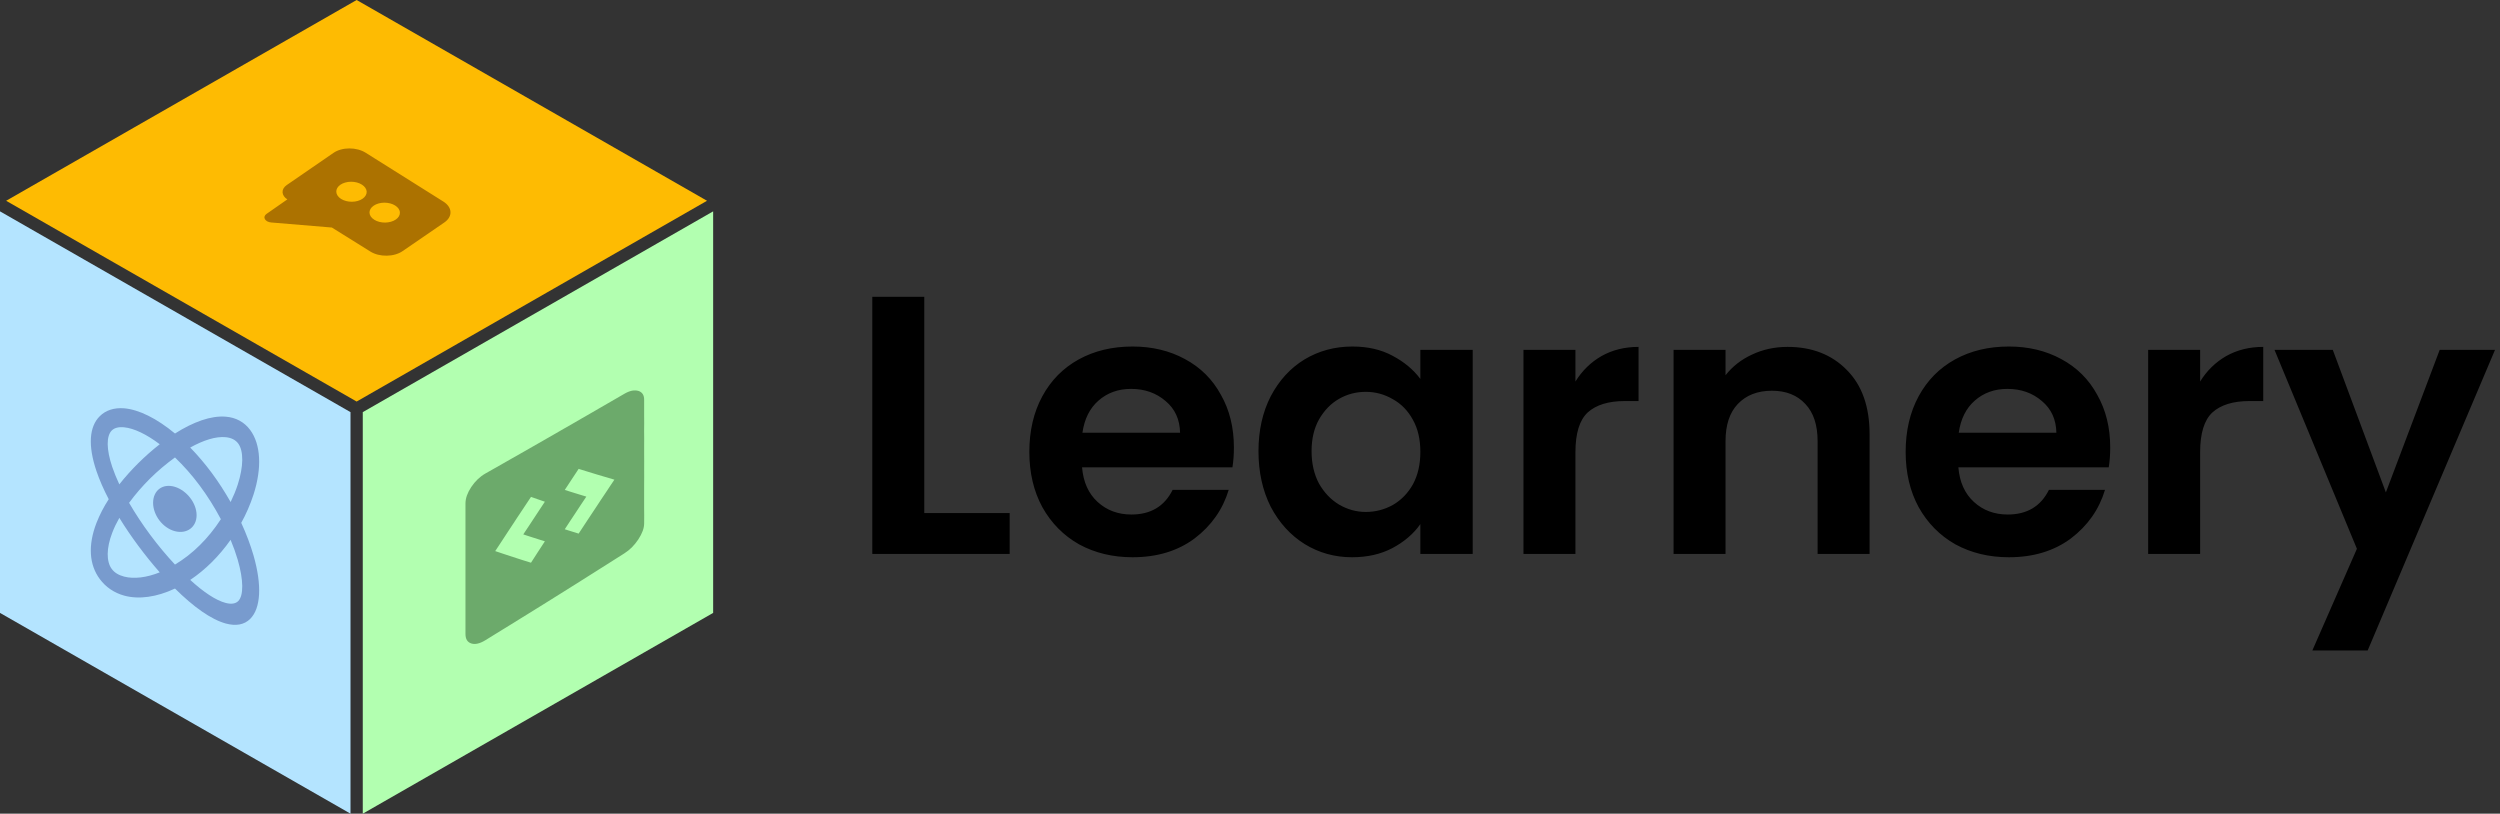 <svg width="212" height="69" viewBox="0 0 212 69" fill="none" xmlns="http://www.w3.org/2000/svg">
<rect x="0" y="0" width="212" height="69" fill="#333333" stroke="none"/>
<g clip-path="url(#clip0_189_161)">
<path d="M30.763 34.949V69L60.475 51.974V17.923L30.763 34.949Z" fill="#B2FFB0"/>
<path d="M45.028 47.719C45.222 47.418 45.42 47.115 45.614 46.81C45.81 46.508 46.007 46.206 46.205 45.903C46.051 45.855 45.9 45.809 45.748 45.76C45.593 45.711 45.441 45.663 45.291 45.614C45.136 45.565 44.985 45.516 44.833 45.468C44.677 45.418 44.527 45.37 44.374 45.317C44.524 45.086 44.678 44.855 44.833 44.625C44.982 44.392 45.135 44.16 45.291 43.929C45.442 43.699 45.596 43.468 45.748 43.235C45.9 43.005 46.05 42.775 46.205 42.545C46.007 42.479 45.811 42.409 45.616 42.342C45.419 42.274 45.222 42.205 45.029 42.137C44.901 42.326 44.772 42.517 44.648 42.708C44.52 42.898 44.394 43.09 44.269 43.281C44.143 43.472 44.015 43.663 43.887 43.853C43.763 44.045 43.638 44.237 43.511 44.428C43.384 44.62 43.26 44.81 43.13 45.003C43.008 45.196 42.881 45.387 42.754 45.578C42.628 45.771 42.499 45.963 42.375 46.156C42.248 46.348 42.121 46.541 41.994 46.733C42.244 46.819 42.499 46.902 42.753 46.987C43.008 47.072 43.254 47.152 43.51 47.236C43.765 47.32 44.015 47.4 44.27 47.482C44.522 47.562 44.774 47.642 45.028 47.719ZM49.069 45.25C49.194 45.06 49.321 44.867 49.447 44.675C49.574 44.485 49.7 44.293 49.826 44.099C49.952 43.911 50.079 43.719 50.205 43.528C50.331 43.337 50.455 43.147 50.585 42.955C50.711 42.765 50.837 42.574 50.96 42.382C51.088 42.194 51.215 42.003 51.342 41.814C51.468 41.624 51.594 41.433 51.72 41.243C51.846 41.054 51.971 40.865 52.1 40.676C51.842 40.603 51.592 40.529 51.341 40.451C51.088 40.378 50.837 40.303 50.585 40.227C50.33 40.15 50.079 40.074 49.825 39.994C49.572 39.918 49.32 39.839 49.069 39.76C48.873 40.056 48.675 40.352 48.48 40.652C48.282 40.95 48.087 41.248 47.892 41.546C48.043 41.595 48.194 41.642 48.347 41.69C48.499 41.739 48.654 41.785 48.806 41.833C48.958 41.882 49.108 41.927 49.263 41.973C49.415 42.019 49.568 42.067 49.721 42.112C49.566 42.34 49.415 42.572 49.261 42.802C49.111 43.031 48.958 43.262 48.806 43.494C48.65 43.724 48.499 43.955 48.347 44.186C48.196 44.419 48.042 44.65 47.892 44.882C48.086 44.944 48.28 45.008 48.478 45.066C48.676 45.128 48.873 45.191 49.069 45.25ZM41.153 54.295C40.92 54.436 40.705 54.532 40.507 54.575C40.309 54.622 40.13 54.619 39.964 54.564C39.798 54.51 39.673 54.415 39.592 54.28C39.51 54.143 39.472 53.967 39.472 53.752C39.472 53.52 39.472 53.29 39.472 53.06C39.472 52.829 39.472 52.6 39.472 52.369C39.472 52.14 39.472 51.909 39.472 51.679C39.472 51.449 39.472 51.22 39.472 50.987C39.472 50.758 39.472 50.526 39.472 50.298C39.472 50.067 39.472 49.837 39.472 49.607C39.472 49.377 39.472 49.145 39.472 48.914C39.472 48.687 39.472 48.455 39.472 48.225C39.472 47.995 39.472 47.764 39.472 47.534C39.472 47.304 39.472 47.075 39.472 46.845C39.472 46.614 39.472 46.383 39.472 46.154C39.472 45.925 39.472 45.691 39.472 45.463C39.472 45.232 39.472 45.002 39.472 44.772C39.472 44.542 39.472 44.311 39.472 44.081C39.472 43.849 39.472 43.621 39.472 43.392C39.472 43.16 39.472 42.932 39.472 42.701C39.472 42.482 39.511 42.26 39.591 42.026C39.675 41.791 39.796 41.55 39.962 41.301C40.129 41.051 40.31 40.834 40.507 40.645C40.707 40.455 40.921 40.292 41.149 40.161C41.395 40.022 41.642 39.882 41.889 39.742C42.136 39.603 42.381 39.461 42.625 39.324C42.872 39.185 43.114 39.044 43.362 38.903C43.608 38.765 43.852 38.626 44.101 38.484C44.346 38.344 44.592 38.204 44.837 38.064C45.082 37.925 45.328 37.783 45.574 37.643C45.819 37.502 46.062 37.36 46.309 37.221C46.556 37.081 46.802 36.938 47.046 36.799C47.293 36.657 47.538 36.516 47.778 36.376C48.031 36.233 48.276 36.092 48.523 35.951C48.767 35.809 49.012 35.666 49.257 35.525C49.504 35.384 49.747 35.241 49.996 35.101C50.239 34.958 50.485 34.817 50.731 34.674C50.976 34.531 51.223 34.389 51.469 34.248C51.711 34.108 51.958 33.965 52.206 33.822C52.452 33.679 52.697 33.536 52.944 33.394C53.174 33.261 53.388 33.174 53.587 33.131C53.785 33.096 53.967 33.101 54.132 33.147C54.296 33.197 54.416 33.287 54.503 33.414C54.585 33.543 54.627 33.708 54.623 33.913C54.624 34.131 54.624 34.351 54.623 34.569C54.624 34.785 54.625 35.002 54.623 35.22C54.624 35.437 54.628 35.655 54.627 35.872C54.621 36.092 54.627 36.31 54.621 36.528C54.623 36.745 54.627 36.963 54.627 37.181C54.624 37.399 54.627 37.618 54.624 37.836C54.627 38.053 54.623 38.274 54.624 38.489C54.625 38.707 54.624 38.926 54.627 39.144C54.624 39.361 54.627 39.58 54.625 39.797C54.624 40.016 54.623 40.233 54.627 40.45C54.623 40.669 54.623 40.886 54.623 41.104C54.628 41.323 54.622 41.54 54.622 41.76C54.623 41.977 54.627 42.195 54.622 42.414C54.625 42.63 54.624 42.849 54.622 43.067C54.628 43.285 54.624 43.503 54.628 43.721C54.623 43.938 54.624 44.158 54.624 44.376C54.624 44.581 54.585 44.797 54.501 45.024C54.416 45.253 54.293 45.492 54.131 45.74C53.964 45.991 53.783 46.213 53.586 46.413C53.385 46.61 53.174 46.783 52.941 46.928C52.696 47.084 52.45 47.238 52.205 47.394C51.957 47.55 51.712 47.705 51.469 47.861C51.223 48.014 50.977 48.171 50.731 48.326C50.484 48.482 50.239 48.638 49.995 48.791C49.748 48.947 49.503 49.102 49.259 49.257C49.011 49.412 48.764 49.569 48.521 49.72C48.27 49.874 48.029 50.029 47.785 50.183C47.538 50.336 47.291 50.49 47.046 50.644C46.802 50.797 46.554 50.951 46.311 51.104C46.062 51.255 45.818 51.41 45.573 51.563C45.327 51.715 45.082 51.868 44.837 52.02C44.592 52.171 44.346 52.324 44.1 52.475C43.854 52.628 43.609 52.781 43.365 52.932C43.117 53.084 42.87 53.236 42.624 53.387C42.381 53.538 42.137 53.69 41.89 53.84C41.64 53.993 41.396 54.144 41.153 54.295Z" fill="#6CAA6B"/>
<path d="M0 51.974L29.723 69V34.949L0 17.923V51.974Z" fill="#B4E4FF"/>
<path d="M30.243 0L0.52 17.026L30.243 34.051L59.955 17.026L30.243 0Z" fill="#FEBB02"/>
<path d="M8.464 49.106C8.715 49.445 9.018 49.736 9.365 49.973C9.539 50.091 9.725 50.196 9.919 50.286C10.114 50.376 10.319 50.45 10.531 50.508C10.843 50.594 11.172 50.644 11.514 50.661C11.855 50.678 12.211 50.66 12.574 50.609C12.756 50.584 12.94 50.55 13.126 50.508C13.312 50.465 13.5 50.415 13.689 50.357C13.879 50.298 14.069 50.231 14.261 50.157C14.452 50.082 14.646 49.999 14.839 49.908C15.031 50.1 15.224 50.284 15.416 50.461C15.607 50.638 15.798 50.808 15.987 50.969C16.176 51.131 16.365 51.285 16.55 51.43C16.737 51.575 16.92 51.711 17.102 51.838C17.466 52.092 17.82 52.307 18.162 52.481C18.504 52.656 18.833 52.788 19.145 52.873C19.358 52.931 19.562 52.967 19.757 52.981C19.951 52.994 20.137 52.985 20.311 52.954C20.658 52.889 20.962 52.733 21.212 52.486C21.441 52.259 21.617 51.967 21.743 51.618C21.869 51.268 21.944 50.859 21.969 50.402C21.98 50.173 21.98 49.93 21.967 49.678C21.953 49.424 21.927 49.159 21.888 48.883C21.849 48.608 21.797 48.321 21.733 48.024C21.668 47.729 21.59 47.423 21.501 47.108C21.372 46.662 21.219 46.204 21.044 45.74C20.957 45.508 20.864 45.275 20.766 45.04C20.667 44.806 20.564 44.571 20.457 44.336C20.56 44.151 20.659 43.963 20.754 43.77C20.849 43.578 20.941 43.381 21.027 43.181C21.114 42.981 21.198 42.777 21.277 42.569C21.355 42.361 21.43 42.151 21.5 41.936C21.59 41.653 21.668 41.375 21.733 41.102C21.797 40.828 21.849 40.561 21.888 40.298C21.927 40.037 21.953 39.781 21.967 39.533C21.979 39.284 21.98 39.043 21.968 38.809C21.944 38.342 21.868 37.908 21.743 37.512C21.616 37.119 21.44 36.764 21.212 36.457C20.963 36.121 20.659 35.858 20.311 35.669C20.138 35.575 19.952 35.499 19.758 35.443C19.562 35.389 19.358 35.351 19.145 35.334C18.833 35.309 18.504 35.323 18.162 35.375C17.822 35.427 17.466 35.515 17.103 35.64C16.921 35.702 16.737 35.772 16.552 35.851C16.365 35.928 16.177 36.015 15.988 36.109C15.798 36.203 15.608 36.305 15.416 36.414C15.225 36.523 15.031 36.639 14.839 36.762C14.646 36.602 14.452 36.45 14.261 36.306C14.069 36.163 13.879 36.028 13.689 35.903C13.5 35.776 13.312 35.659 13.126 35.55C12.94 35.441 12.756 35.343 12.574 35.253C12.211 35.072 11.855 34.928 11.514 34.823C11.172 34.717 10.843 34.651 10.531 34.624C10.319 34.607 10.115 34.608 9.92 34.629C9.725 34.649 9.54 34.687 9.366 34.744C9.019 34.856 8.715 35.039 8.464 35.29C8.237 35.513 8.061 35.782 7.934 36.093C7.809 36.403 7.733 36.754 7.709 37.146C7.698 37.341 7.698 37.545 7.71 37.761C7.724 37.975 7.75 38.2 7.788 38.432C7.828 38.666 7.879 38.908 7.943 39.159C8.008 39.41 8.086 39.67 8.176 39.938C8.305 40.319 8.458 40.71 8.632 41.11C8.719 41.31 8.813 41.512 8.91 41.716C9.009 41.92 9.112 42.126 9.219 42.332C9.116 42.49 9.018 42.651 8.922 42.815C8.827 42.978 8.736 43.144 8.648 43.313C8.561 43.481 8.478 43.653 8.399 43.827C8.321 44 8.247 44.177 8.176 44.356C8.086 44.591 8.008 44.824 7.943 45.052C7.879 45.279 7.828 45.503 7.788 45.723C7.75 45.942 7.724 46.156 7.71 46.366C7.698 46.576 7.698 46.781 7.709 46.981C7.733 47.38 7.809 47.76 7.934 48.113C8.061 48.469 8.237 48.802 8.464 49.106ZM20.163 47.481C20.286 47.907 20.379 48.309 20.442 48.68C20.506 49.05 20.538 49.391 20.542 49.691C20.545 49.992 20.518 50.254 20.461 50.47C20.404 50.685 20.317 50.855 20.2 50.972C19.971 51.198 19.615 51.251 19.145 51.13C18.936 51.076 18.713 50.992 18.478 50.879C18.244 50.765 17.998 50.624 17.744 50.458C17.489 50.29 17.226 50.099 16.955 49.884C16.686 49.67 16.41 49.433 16.131 49.177C16.29 49.069 16.449 48.957 16.605 48.842C16.761 48.725 16.916 48.605 17.067 48.48C17.219 48.356 17.369 48.227 17.516 48.093C17.663 47.959 17.809 47.822 17.952 47.68C18.095 47.537 18.235 47.392 18.375 47.241C18.513 47.091 18.648 46.936 18.783 46.778C18.916 46.618 19.048 46.456 19.177 46.29C19.305 46.122 19.432 45.952 19.555 45.778C19.676 46.067 19.788 46.356 19.89 46.64C19.991 46.925 20.082 47.206 20.163 47.481ZM14.838 47.876C14.65 47.676 14.466 47.472 14.285 47.266C14.104 47.06 13.926 46.852 13.751 46.641C13.576 46.431 13.403 46.218 13.234 46.002C13.065 45.788 12.899 45.571 12.737 45.352C12.573 45.132 12.413 44.911 12.257 44.688C12.101 44.466 11.947 44.241 11.799 44.015C11.649 43.789 11.504 43.561 11.361 43.331C11.219 43.103 11.081 42.872 10.946 42.64C11.081 42.456 11.219 42.275 11.361 42.098C11.503 41.919 11.649 41.744 11.798 41.571C11.947 41.398 12.1 41.229 12.256 41.063C12.412 40.896 12.572 40.732 12.733 40.571C12.896 40.41 13.062 40.253 13.232 40.097C13.4 39.943 13.573 39.791 13.749 39.643C13.924 39.494 14.103 39.349 14.284 39.208C14.466 39.065 14.65 38.927 14.838 38.792C15.025 38.972 15.209 39.156 15.39 39.345C15.571 39.533 15.75 39.727 15.925 39.926C16.1 40.126 16.272 40.33 16.442 40.539C16.61 40.748 16.776 40.962 16.939 41.181C17.102 41.401 17.262 41.625 17.418 41.853C17.575 42.082 17.728 42.315 17.877 42.552C18.026 42.79 18.172 43.032 18.315 43.278C18.457 43.524 18.595 43.774 18.73 44.028C18.595 44.233 18.457 44.434 18.315 44.63C18.172 44.824 18.027 45.013 17.878 45.199C17.729 45.382 17.576 45.56 17.42 45.734C17.264 45.906 17.105 46.073 16.942 46.233C16.779 46.394 16.613 46.549 16.444 46.699C16.274 46.847 16.102 46.99 15.927 47.128C15.751 47.264 15.573 47.395 15.391 47.519C15.209 47.644 15.025 47.763 14.838 47.876ZM19.145 37.074C19.615 37.121 19.969 37.301 20.2 37.608C20.317 37.768 20.404 37.968 20.461 38.204C20.518 38.44 20.545 38.712 20.543 39.011C20.539 39.311 20.506 39.639 20.442 39.986C20.379 40.336 20.286 40.704 20.163 41.087C20.082 41.333 19.991 41.581 19.89 41.829C19.788 42.077 19.676 42.325 19.557 42.573C19.432 42.355 19.305 42.139 19.177 41.926C19.049 41.713 18.916 41.504 18.783 41.296C18.649 41.091 18.514 40.887 18.375 40.687C18.237 40.487 18.096 40.291 17.953 40.097C17.81 39.905 17.664 39.715 17.517 39.529C17.369 39.343 17.22 39.16 17.067 38.982C16.916 38.804 16.762 38.629 16.606 38.456C16.449 38.285 16.29 38.117 16.13 37.952C16.41 37.796 16.686 37.658 16.955 37.54C17.226 37.421 17.489 37.323 17.744 37.247C17.998 37.17 18.244 37.118 18.478 37.088C18.713 37.058 18.936 37.053 19.145 37.074ZM9.513 39.584C9.39 39.216 9.297 38.868 9.233 38.547C9.169 38.225 9.137 37.932 9.133 37.669C9.13 37.405 9.157 37.174 9.215 36.979C9.271 36.783 9.359 36.624 9.476 36.507C9.706 36.28 10.059 36.188 10.531 36.236C10.74 36.256 10.963 36.304 11.197 36.376C11.432 36.449 11.678 36.547 11.932 36.668C12.187 36.789 12.45 36.935 12.72 37.102C12.99 37.271 13.266 37.461 13.546 37.672C13.386 37.797 13.226 37.925 13.07 38.055C12.914 38.185 12.759 38.317 12.608 38.451C12.456 38.585 12.306 38.722 12.159 38.86C12.011 38.998 11.866 39.138 11.722 39.281C11.578 39.422 11.438 39.566 11.3 39.712C11.161 39.858 11.025 40.005 10.892 40.155C10.758 40.303 10.626 40.454 10.498 40.608C10.369 40.761 10.243 40.916 10.118 41.073C10.003 40.828 9.896 40.583 9.795 40.334C9.693 40.086 9.6 39.836 9.513 39.584ZM9.514 45.187C9.594 44.976 9.685 44.765 9.786 44.553C9.888 44.34 10 44.127 10.12 43.915C10.243 44.115 10.369 44.315 10.498 44.514C10.627 44.713 10.758 44.911 10.892 45.108C11.025 45.305 11.161 45.5 11.3 45.696C11.438 45.891 11.58 46.085 11.722 46.277C11.866 46.47 12.011 46.662 12.159 46.853C12.306 47.044 12.456 47.233 12.608 47.422C12.759 47.61 12.914 47.797 13.07 47.982C13.226 48.168 13.386 48.352 13.546 48.535C13.266 48.646 12.99 48.738 12.72 48.81C12.45 48.882 12.187 48.934 11.932 48.964C11.678 48.994 11.432 49.004 11.197 48.993C10.963 48.982 10.74 48.95 10.532 48.897C10.062 48.776 9.706 48.559 9.477 48.248C9.358 48.09 9.271 47.9 9.215 47.684C9.157 47.469 9.13 47.228 9.133 46.966C9.137 46.704 9.169 46.422 9.233 46.123C9.297 45.825 9.39 45.512 9.514 45.187Z" fill="#789BCE"/>
<path d="M14.828 45.043C15.083 45.111 15.325 45.123 15.545 45.087C15.766 45.051 15.965 44.968 16.131 44.846C16.299 44.723 16.433 44.56 16.526 44.365C16.62 44.17 16.671 43.942 16.671 43.687C16.672 43.433 16.62 43.176 16.526 42.928C16.433 42.678 16.299 42.439 16.131 42.222C15.964 42.005 15.766 41.809 15.545 41.648C15.325 41.486 15.083 41.36 14.828 41.282C14.573 41.205 14.331 41.184 14.11 41.213C13.888 41.242 13.69 41.322 13.523 41.444C13.357 41.566 13.221 41.732 13.128 41.934C13.034 42.135 12.984 42.372 12.982 42.637C12.982 42.902 13.034 43.168 13.128 43.424C13.221 43.678 13.357 43.921 13.523 44.139C13.69 44.356 13.888 44.548 14.11 44.703C14.331 44.858 14.573 44.976 14.828 45.043Z" fill="#789BCE"/>
<path d="M31.016 12.957C33.208 14.343 35.401 15.721 37.593 17.09C37.967 17.324 38.187 17.639 38.2 17.971C38.218 18.306 38.031 18.625 37.679 18.866C36.502 19.671 35.325 20.478 34.148 21.289C33.797 21.534 33.313 21.675 32.796 21.682C32.284 21.691 31.788 21.568 31.412 21.334C30.323 20.657 29.234 19.977 28.144 19.295C26.429 19.153 24.712 19.01 22.996 18.866C22.878 18.857 22.765 18.823 22.669 18.774C22.577 18.724 22.504 18.657 22.463 18.581C22.42 18.506 22.411 18.425 22.439 18.347C22.461 18.27 22.515 18.198 22.597 18.142C23.188 17.73 23.777 17.319 24.366 16.908C24.119 16.751 23.972 16.533 23.961 16.306C23.949 16.079 24.076 15.859 24.309 15.697C25.634 14.781 26.958 13.87 28.282 12.962C28.633 12.721 29.118 12.586 29.632 12.586C30.144 12.586 30.642 12.719 31.016 12.957ZM31.743 18.637C31.992 18.794 32.323 18.877 32.663 18.875C33.005 18.868 33.331 18.776 33.564 18.616C33.8 18.455 33.924 18.241 33.91 18.016C33.904 17.794 33.757 17.58 33.505 17.425C33.258 17.27 32.925 17.183 32.583 17.187C32.241 17.189 31.92 17.282 31.686 17.443C31.451 17.603 31.324 17.819 31.333 18.043C31.344 18.268 31.494 18.482 31.743 18.637ZM28.923 16.868C29.172 17.025 29.505 17.111 29.847 17.108C30.187 17.106 30.511 17.014 30.746 16.852C30.98 16.69 31.104 16.475 31.095 16.25C31.082 16.025 30.937 15.812 30.685 15.654C30.438 15.497 30.108 15.409 29.763 15.412C29.424 15.414 29.1 15.506 28.866 15.665C28.633 15.827 28.506 16.043 28.518 16.27C28.529 16.495 28.674 16.711 28.923 16.868Z" fill="#AC7200"/>
<path d="M78.379 43.506H85.62V46.974H73.971V25.168H78.379V43.506ZM104.635 37.945C104.635 38.57 104.593 39.132 104.509 39.632H91.759C91.864 40.882 92.305 41.861 93.081 42.569C93.858 43.277 94.813 43.631 95.946 43.631C97.583 43.631 98.748 42.934 99.441 41.538H104.195C103.691 43.204 102.725 44.579 101.298 45.662C99.871 46.724 98.118 47.255 96.04 47.255C94.361 47.255 92.85 46.891 91.507 46.162C90.185 45.412 89.146 44.36 88.39 43.006C87.655 41.653 87.288 40.091 87.288 38.32C87.288 36.529 87.655 34.956 88.39 33.603C89.125 32.249 90.153 31.208 91.475 30.479C92.798 29.75 94.319 29.385 96.04 29.385C97.698 29.385 99.178 29.739 100.48 30.447C101.802 31.156 102.82 32.166 103.533 33.478C104.268 34.769 104.635 36.258 104.635 37.945ZM100.07 36.696C100.049 35.571 99.64 34.675 98.843 34.009C98.045 33.322 97.069 32.978 95.915 32.978C94.823 32.978 93.9 33.311 93.144 33.978C92.409 34.623 91.958 35.529 91.79 36.696H100.07ZM106.719 38.258C106.719 36.508 107.065 34.956 107.758 33.603C108.472 32.249 109.427 31.208 110.623 30.479C111.84 29.75 113.194 29.385 114.684 29.385C115.985 29.385 117.119 29.645 118.084 30.166C119.071 30.687 119.858 31.343 120.446 32.134V29.666H124.885V46.974H120.446V44.443C119.879 45.256 119.092 45.933 118.084 46.474C117.098 46.995 115.954 47.255 114.653 47.255C113.184 47.255 111.84 46.88 110.623 46.13C109.427 45.381 108.472 44.329 107.758 42.975C107.065 41.6 106.719 40.028 106.719 38.258ZM120.446 38.32C120.446 37.258 120.236 36.352 119.816 35.602C119.396 34.831 118.83 34.248 118.116 33.853C117.402 33.436 116.636 33.228 115.818 33.228C114.999 33.228 114.244 33.426 113.551 33.822C112.858 34.217 112.292 34.8 111.851 35.571C111.431 36.321 111.221 37.216 111.221 38.258C111.221 39.299 111.431 40.215 111.851 41.007C112.292 41.778 112.858 42.371 113.551 42.788C114.265 43.204 115.02 43.413 115.818 43.413C116.636 43.413 117.402 43.215 118.116 42.819C118.83 42.402 119.396 41.819 119.816 41.069C120.236 40.299 120.446 39.382 120.446 38.32ZM133.597 32.353C134.164 31.437 134.898 30.718 135.801 30.198C136.724 29.677 137.774 29.416 138.949 29.416V34.009H137.784C136.399 34.009 135.35 34.332 134.636 34.977C133.943 35.623 133.597 36.748 133.597 38.351V46.974H129.19V29.666H133.597V32.353ZM151.583 29.416C153.661 29.416 155.34 30.073 156.62 31.385C157.901 32.676 158.541 34.488 158.541 36.821V46.974H154.133V37.414C154.133 36.04 153.787 34.988 153.094 34.259C152.402 33.509 151.457 33.134 150.261 33.134C149.044 33.134 148.078 33.509 147.364 34.259C146.672 34.988 146.325 36.04 146.325 37.414V46.974H141.918V29.666H146.325V31.822C146.913 31.072 147.658 30.489 148.561 30.073C149.484 29.635 150.492 29.416 151.583 29.416ZM178.946 37.945C178.946 38.57 178.904 39.132 178.82 39.632H166.07C166.174 40.882 166.615 41.861 167.392 42.569C168.168 43.277 169.123 43.631 170.257 43.631C171.894 43.631 173.059 42.934 173.751 41.538H178.505C178.002 43.204 177.036 44.579 175.609 45.662C174.182 46.724 172.429 47.255 170.351 47.255C168.672 47.255 167.161 46.891 165.818 46.162C164.495 45.412 163.457 44.36 162.701 43.006C161.966 41.653 161.599 40.091 161.599 38.32C161.599 36.529 161.966 34.956 162.701 33.603C163.435 32.249 164.464 31.208 165.786 30.479C167.109 29.75 168.63 29.385 170.351 29.385C172.009 29.385 173.489 29.739 174.79 30.447C176.113 31.156 177.13 32.166 177.844 33.478C178.579 34.769 178.946 36.258 178.946 37.945ZM174.381 36.696C174.36 35.571 173.951 34.675 173.153 34.009C172.356 33.322 171.38 32.978 170.225 32.978C169.134 32.978 168.21 33.311 167.455 33.978C166.72 34.623 166.269 35.529 166.101 36.696H174.381ZM186.571 32.353C187.138 31.437 187.872 30.718 188.775 30.198C189.698 29.677 190.747 29.416 191.923 29.416V34.009H190.758C189.373 34.009 188.323 34.332 187.61 34.977C186.917 35.623 186.571 36.748 186.571 38.351V46.974H182.163V29.666H186.571V32.353ZM211.578 29.666L200.779 55.159H196.088L199.866 46.537L192.877 29.666H197.82L202.322 41.757L206.887 29.666H211.578Z" fill="black"/>
</g>
<defs>
<clipPath id="clip0_189_161">
<rect width="212" height="69" fill="white"/>
</clipPath>
</defs>
</svg>
